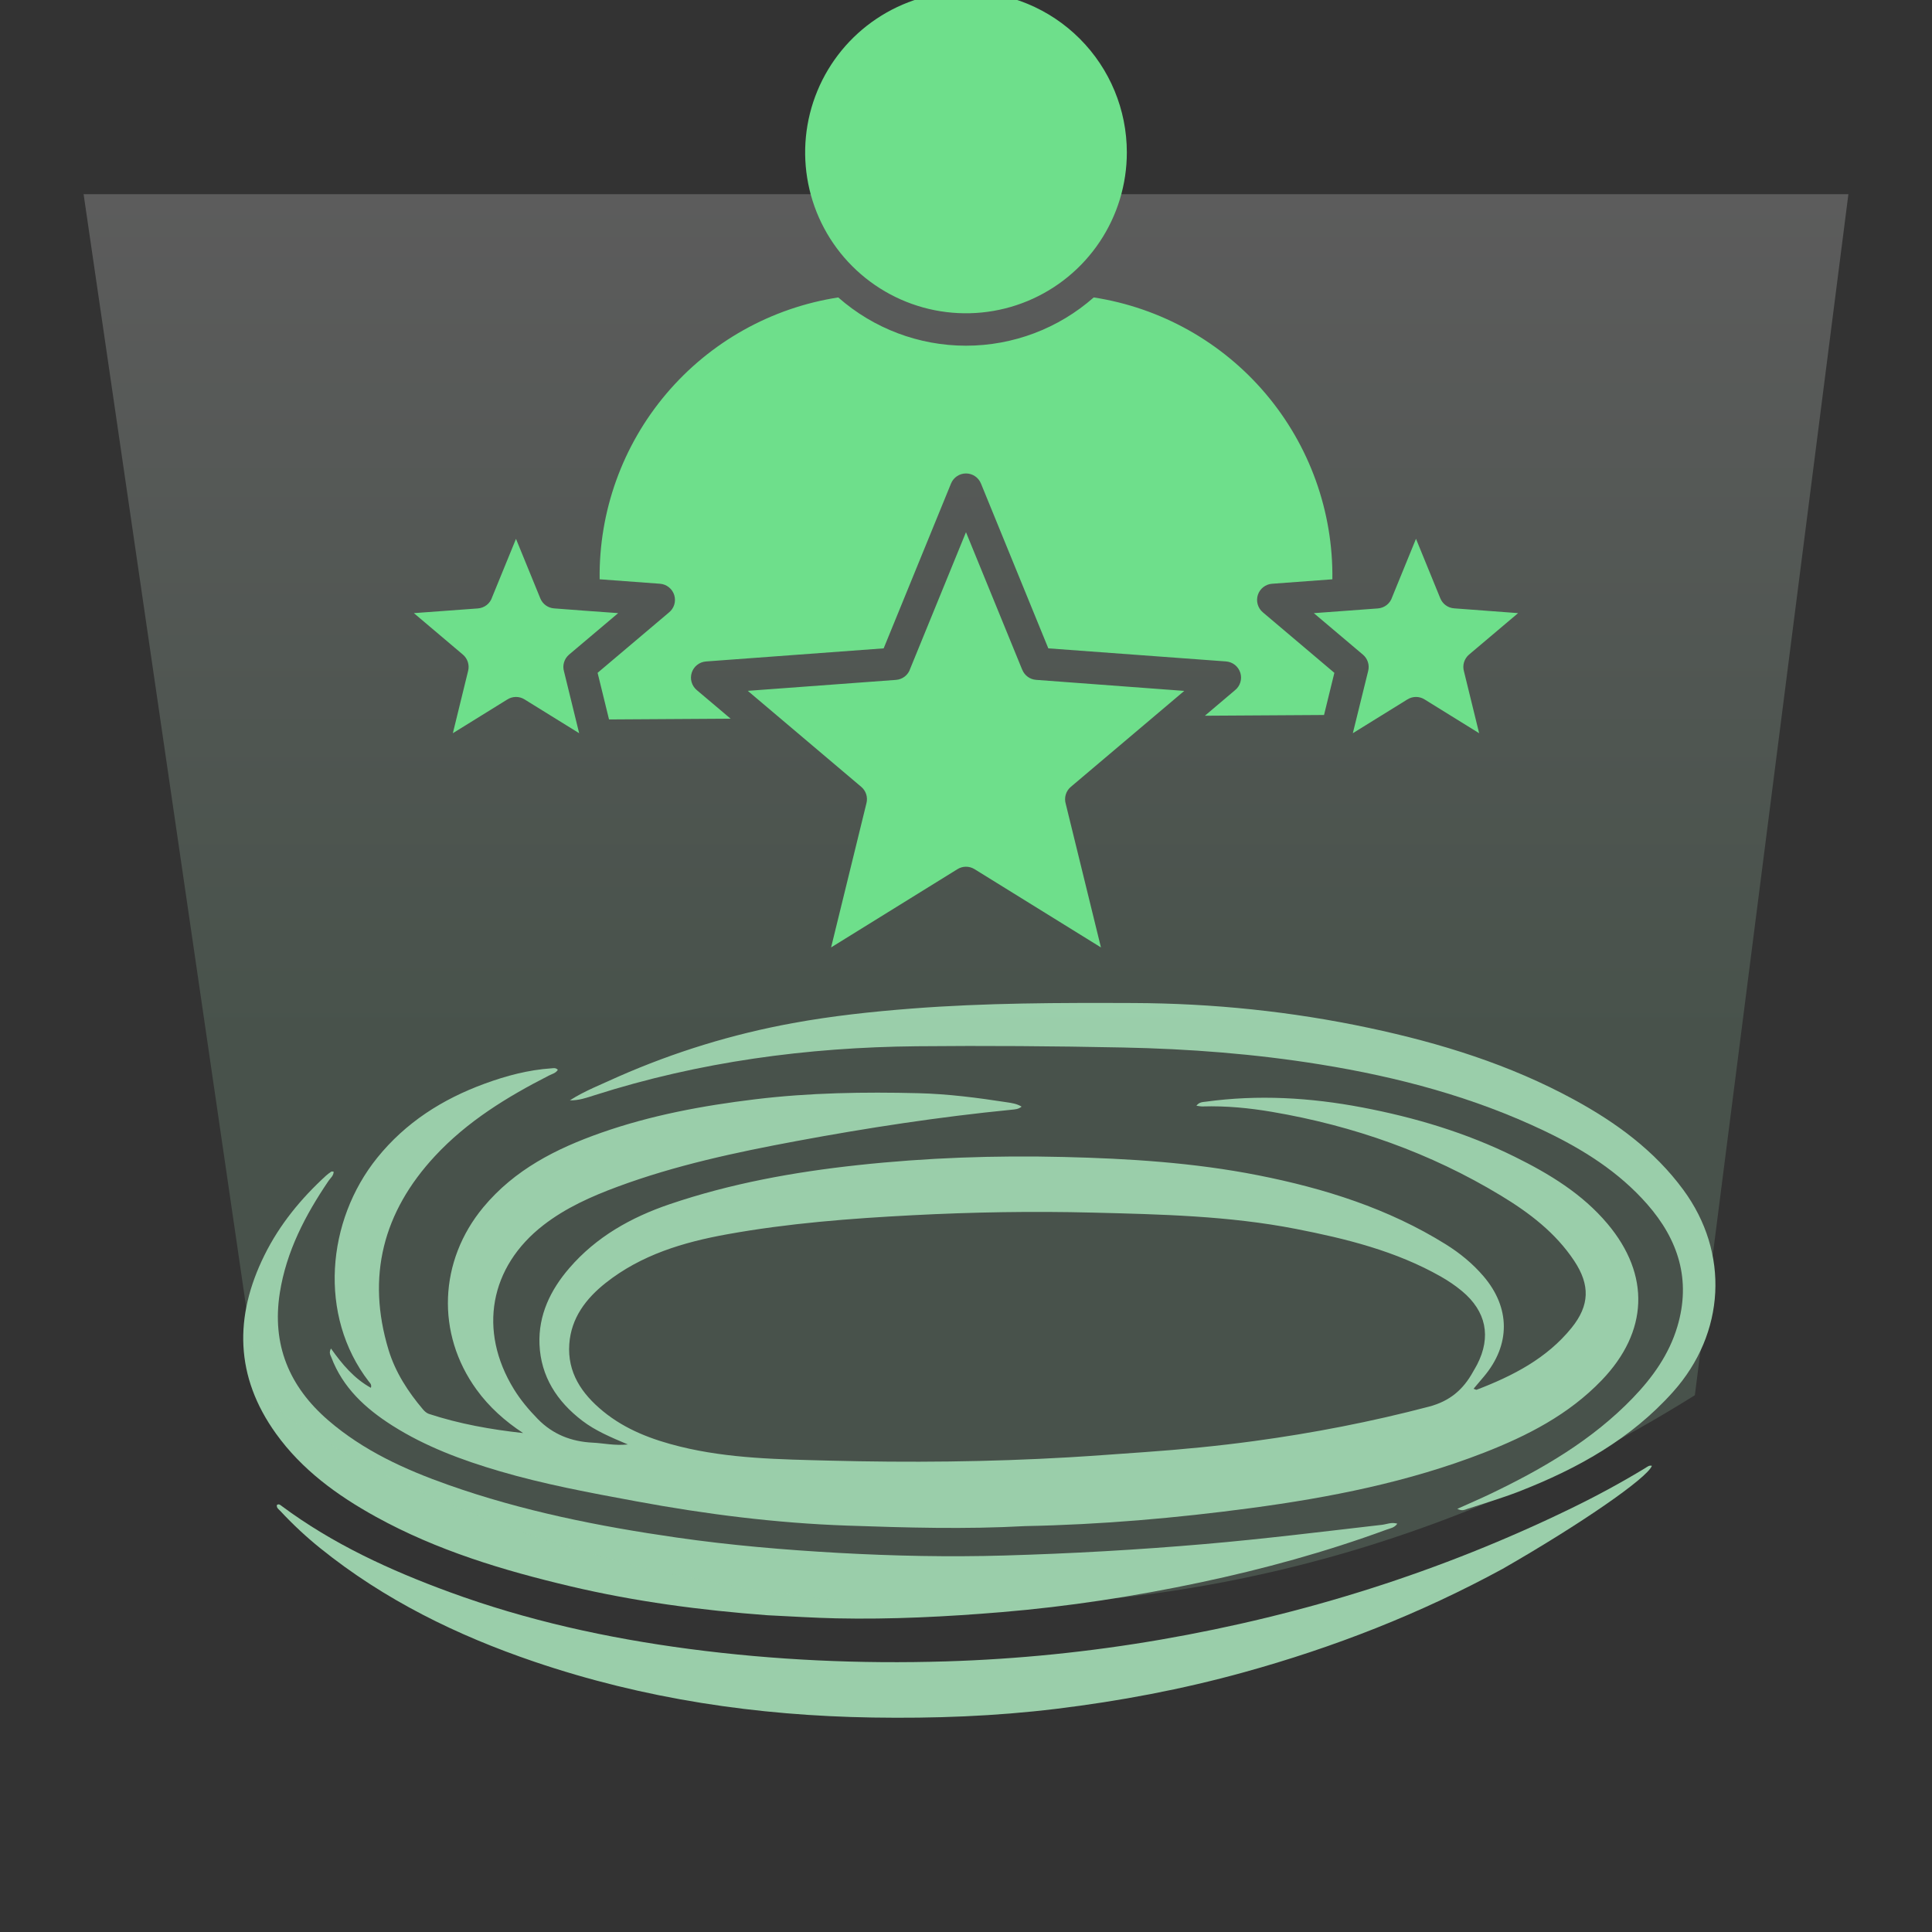 <svg width="104" height="104" viewBox="0 0 104 104" fill="none" xmlns="http://www.w3.org/2000/svg">
<rect x="0" y="0" width="104" height="104" fill="#333333" stroke="none"/>
<g clip-path="url(#clip0_332_1097)">
<path d="M55.189 82.15C51.957 82.328 48.773 82.234 45.59 82.123C41.777 81.989 38.004 81.512 34.253 80.817C31.773 80.358 29.295 79.902 26.873 79.189C24.859 78.596 22.898 77.868 21.118 76.738C19.675 75.821 18.45 74.701 17.832 73.056C17.789 72.941 17.693 72.827 17.816 72.591C18.421 73.44 19.058 74.205 19.966 74.707C20.02 74.523 19.913 74.446 19.849 74.363C17.121 70.819 17.573 65.712 20.307 62.322C21.835 60.428 23.812 59.168 26.085 58.336C27.249 57.909 28.441 57.592 29.687 57.508C29.799 57.501 29.915 57.467 30.029 57.588C29.918 57.77 29.718 57.811 29.553 57.895C27.296 59.046 25.149 60.364 23.416 62.23C20.624 65.235 19.717 68.716 20.916 72.664C21.282 73.869 21.963 74.919 22.778 75.879C22.86 75.975 22.971 76.071 23.087 76.11C24.733 76.651 26.43 76.952 28.159 77.142C27.185 76.502 26.336 75.745 25.655 74.807C23.459 71.785 23.627 67.865 26.017 64.987C27.702 62.959 29.94 61.828 32.36 60.977C35.044 60.034 37.822 59.518 40.648 59.175C43.574 58.82 46.504 58.774 49.441 58.847C51.04 58.887 52.628 59.093 54.209 59.337C54.464 59.376 54.729 59.41 54.994 59.57C54.82 59.715 54.625 59.72 54.444 59.738C50.553 60.122 46.693 60.713 42.852 61.428C39.593 62.035 36.354 62.728 33.236 63.884C31.825 64.407 30.456 65.018 29.259 65.944C26.349 68.194 25.733 71.635 27.66 74.774C28.023 75.365 28.463 75.888 28.948 76.384C29.764 77.22 30.763 77.605 31.912 77.659C32.496 77.687 33.075 77.829 33.796 77.755C32.869 77.361 32.052 77.02 31.342 76.477C29.976 75.434 29.112 74.088 29.041 72.368C28.976 70.796 29.629 69.439 30.651 68.257C32.1 66.578 33.971 65.529 36.044 64.824C39.333 63.706 42.732 63.091 46.185 62.718C49.866 62.32 53.555 62.19 57.253 62.28C60.766 62.365 64.276 62.584 67.727 63.266C71.286 63.969 74.725 65.048 77.831 66.985C78.589 67.458 79.274 68.019 79.856 68.699C81.309 70.396 81.318 72.392 79.878 74.101C79.7 74.312 79.522 74.522 79.323 74.757C79.41 74.786 79.459 74.822 79.49 74.81C81.434 74.065 83.26 73.13 84.596 71.48C85.573 70.272 85.604 69.173 84.739 67.87C83.735 66.357 82.32 65.282 80.791 64.357C76.986 62.054 72.859 60.599 68.471 59.852C67.233 59.641 65.989 59.522 64.731 59.56C64.637 59.563 64.541 59.539 64.403 59.523C64.552 59.32 64.739 59.327 64.908 59.304C67.731 58.916 70.534 59.082 73.322 59.612C76.169 60.153 78.926 60.977 81.528 62.263C83.4 63.188 85.172 64.26 86.533 65.878C88.853 68.637 88.725 71.692 86.22 74.299C84.445 76.146 82.23 77.284 79.879 78.2C75.831 79.776 71.603 80.61 67.308 81.184C63.3 81.719 59.28 82.071 55.189 82.15ZM61.668 78.164C63.624 78.025 65.575 77.837 67.519 77.572C70.689 77.141 73.82 76.534 76.917 75.721C78.049 75.424 78.767 74.799 79.294 73.843C79.366 73.714 79.444 73.589 79.512 73.458C80.285 71.958 80.001 70.584 78.701 69.501C78.346 69.206 77.965 68.948 77.563 68.719C75.136 67.341 72.459 66.679 69.756 66.152C66.151 65.448 62.48 65.367 58.822 65.275C55.59 65.194 52.356 65.247 49.123 65.416C45.776 65.591 42.444 65.845 39.143 66.442C36.782 66.868 34.518 67.546 32.606 69.059C31.543 69.9 30.747 70.944 30.646 72.342C30.534 73.884 31.315 75.028 32.463 75.969C33.675 76.962 35.102 77.498 36.605 77.869C39.252 78.522 41.966 78.556 44.664 78.626C48.953 78.737 53.244 78.698 57.53 78.448C58.88 78.369 60.227 78.264 61.668 78.164Z" fill="#9ACEAA"/>
<path d="M41.312 86.949C37.711 86.679 34.184 86.211 30.713 85.392C27.077 84.534 23.516 83.46 20.228 81.645C18.148 80.496 16.251 79.117 14.852 77.167C12.652 74.101 12.597 70.88 14.234 67.57C15.05 65.92 16.203 64.515 17.563 63.274C17.648 63.197 17.743 63.132 17.837 63.067C17.858 63.053 17.898 63.068 17.96 63.071C17.961 63.289 17.791 63.411 17.688 63.562C16.435 65.41 15.416 67.356 15.063 69.591C14.625 72.374 15.56 74.638 17.675 76.461C19.563 78.09 21.795 79.106 24.12 79.928C28.111 81.341 32.246 82.166 36.429 82.767C39.319 83.183 42.224 83.43 45.139 83.593C48.107 83.758 51.077 83.82 54.045 83.734C57.653 83.63 61.258 83.427 64.858 83.116C68.046 82.841 71.217 82.447 74.393 82.081C74.651 82.052 74.9 81.925 75.217 82.019C75.067 82.242 74.832 82.27 74.636 82.342C71.367 83.542 68.017 84.462 64.61 85.183C61.077 85.931 57.515 86.482 53.911 86.782C50.95 87.028 47.987 87.18 45.015 87.116C43.796 87.09 42.577 87.008 41.312 86.949Z" fill="#9ACEAA"/>
<path d="M80.89 84.45C76.441 86.871 71.783 88.688 66.936 90.026C63.628 90.939 60.263 91.573 56.851 91.988C53.567 92.388 50.275 92.508 46.973 92.455C40.751 92.356 34.661 91.456 28.756 89.448C24.587 88.031 20.69 86.118 17.252 83.35C16.482 82.731 15.761 82.058 15.089 81.335C15.005 81.245 14.875 81.172 14.906 81.013C15.017 80.935 15.096 81.018 15.169 81.073C17.916 83.115 20.994 84.527 24.192 85.7C28.371 87.233 32.692 88.181 37.103 88.763C41.692 89.368 46.303 89.574 50.924 89.433C54.797 89.314 58.649 88.923 62.473 88.263C70.175 86.933 77.551 84.61 84.572 81.197C85.935 80.534 87.269 79.813 88.564 79.027C88.672 78.961 88.774 78.864 88.922 78.906C88.668 79.57 85.072 82.052 80.89 84.45Z" fill="#9ACEAA"/>
<path d="M33.287 57.954C36.32 56.621 39.433 55.669 42.657 55.078C44.782 54.688 46.928 54.458 49.081 54.291C53.049 53.983 57.025 53.978 61.001 53.993C65.284 54.009 69.519 54.444 73.71 55.336C77.553 56.154 81.27 57.307 84.726 59.191C87.002 60.432 89.059 61.935 90.613 64.048C93.113 67.446 92.88 71.774 90.059 74.927C87.782 77.472 84.9 79.067 81.767 80.288C80.862 80.64 79.928 80.916 79.004 81.218C78.859 81.266 78.707 81.359 78.448 81.221C79.085 80.934 79.666 80.686 80.235 80.413C83.043 79.068 85.711 77.517 87.891 75.256C88.963 74.144 89.845 72.909 90.292 71.412C91.04 68.904 90.348 66.735 88.667 64.82C87.145 63.086 85.226 61.877 83.161 60.889C79.326 59.055 75.26 57.977 71.073 57.3C67.552 56.73 64.008 56.459 60.441 56.387C56.745 56.312 53.048 56.284 49.351 56.32C43.446 56.378 37.651 57.154 32.013 58.954C31.583 59.091 31.151 59.246 30.675 59.231C31.487 58.712 32.385 58.37 33.287 57.954Z" fill="#9ACEAA"/>
<path d="M13.943 75.105L4.5 10.452H99.5L91.234 75.105C58.355 95.678 24.358 83.677 13.943 75.105Z" fill="url(#paint0_linear_332_1097)"/>
<path fill-rule="evenodd" clip-rule="evenodd" d="M51.999 -0.453C50.287 -0.453 48.613 0.055 47.189 1.006C45.765 1.958 44.655 3.31 44 4.892C43.345 6.474 43.173 8.215 43.508 9.895C43.842 11.574 44.666 13.117 45.877 14.328C47.088 15.539 48.631 16.364 50.311 16.698C51.99 17.032 53.731 16.86 55.313 16.205C56.896 15.549 58.248 14.439 59.199 13.015C60.151 11.591 60.658 9.917 60.658 8.205C60.658 5.908 59.746 3.706 58.122 2.083C56.498 0.459 54.296 -0.453 51.999 -0.453ZM31.387 32.868L29.829 32.75C29.667 32.739 29.511 32.682 29.38 32.587C29.249 32.492 29.146 32.362 29.085 32.211L27.776 29.007L26.494 32.142C26.442 32.309 26.34 32.457 26.203 32.566C26.065 32.674 25.898 32.739 25.724 32.752L22.279 33.005L24.918 35.238C25.041 35.342 25.132 35.478 25.182 35.631C25.232 35.784 25.239 35.948 25.201 36.105L24.377 39.469L27.304 37.656C27.442 37.567 27.603 37.519 27.767 37.517C27.931 37.515 28.093 37.56 28.233 37.647L31.176 39.469L30.363 36.152C30.314 35.989 30.313 35.816 30.362 35.654C30.41 35.491 30.505 35.346 30.634 35.237L33.276 33.005L31.387 32.868ZM70.726 33.008L73.368 35.241C73.491 35.345 73.583 35.481 73.633 35.635C73.683 35.788 73.689 35.953 73.651 36.109L72.823 39.469L75.751 37.656C75.889 37.567 76.05 37.519 76.214 37.517C76.379 37.515 76.54 37.56 76.68 37.647L79.622 39.469L78.809 36.152C78.76 35.99 78.759 35.817 78.807 35.654C78.855 35.492 78.949 35.347 79.078 35.237L81.72 33.005L78.275 32.747C78.114 32.736 77.958 32.679 77.827 32.584C77.695 32.489 77.594 32.358 77.532 32.208L76.223 29.004L74.941 32.142C74.889 32.309 74.787 32.457 74.65 32.566C74.513 32.674 74.346 32.739 74.171 32.752L70.726 33.006V33.008ZM55.028 36.057L51.999 28.648L48.999 35.99C48.947 36.158 48.845 36.305 48.708 36.414C48.57 36.522 48.403 36.587 48.228 36.599L40.253 37.188L46.361 42.356C46.484 42.46 46.576 42.596 46.626 42.75C46.676 42.903 46.682 43.068 46.644 43.224L44.738 51L51.528 46.795C51.666 46.706 51.827 46.657 51.991 46.656C52.155 46.654 52.317 46.699 52.457 46.785L59.264 51L57.37 43.273C57.321 43.11 57.321 42.937 57.369 42.775C57.417 42.612 57.512 42.467 57.641 42.358L63.749 37.191L55.774 36.597C55.612 36.585 55.457 36.529 55.325 36.433C55.194 36.338 55.092 36.208 55.031 36.057H55.028ZM64.859 38.528L66.472 37.161C66.611 37.053 66.713 36.905 66.766 36.737C66.819 36.569 66.82 36.389 66.768 36.22C66.717 36.052 66.615 35.903 66.478 35.793C66.34 35.683 66.172 35.618 65.996 35.605L56.431 34.901L52.804 26.025C52.738 25.866 52.627 25.729 52.484 25.633C52.34 25.537 52.172 25.486 51.999 25.486C51.827 25.486 51.659 25.537 51.515 25.633C51.372 25.729 51.261 25.866 51.195 26.025L47.568 34.901L38.003 35.607C37.83 35.62 37.665 35.684 37.529 35.791C37.393 35.897 37.291 36.042 37.238 36.206C37.184 36.371 37.18 36.548 37.227 36.714C37.274 36.881 37.37 37.029 37.501 37.142L39.329 38.687L32.784 38.728L32.169 36.218L36 32.978C36.139 32.87 36.241 32.721 36.294 32.554C36.346 32.386 36.347 32.206 36.296 32.038C36.244 31.869 36.143 31.72 36.005 31.611C35.868 31.501 35.7 31.436 35.525 31.423L32.279 31.183C32.232 27.531 33.506 23.985 35.866 21.197C38.226 18.41 41.513 16.568 45.123 16.011C47.023 17.685 49.468 18.609 51.999 18.609C54.532 18.609 56.977 17.685 58.876 16.011C62.486 16.568 65.774 18.41 68.134 21.197C70.494 23.985 71.768 27.531 71.722 31.184L68.475 31.424C68.303 31.436 68.138 31.5 68.002 31.607C67.866 31.714 67.764 31.858 67.711 32.023C67.657 32.187 67.654 32.364 67.701 32.53C67.748 32.697 67.843 32.846 67.975 32.958L71.829 36.219L71.273 38.488L64.859 38.528Z" fill="#6EDF8B"/>
</g>
<defs>
<linearGradient id="paint0_linear_332_1097" x1="52.589" y1="10.452" x2="52.589" y2="86.464" gradientUnits="userSpaceOnUse">
<stop stop-color="white" stop-opacity="0.2"/>
<stop offset="0.601" stop-color="#9ACEAA" stop-opacity="0.2"/>
</linearGradient>
<clipPath id="clip0_332_1097">
<rect width="104" height="104" fill="white"/>
</clipPath>
</defs>
</svg>
